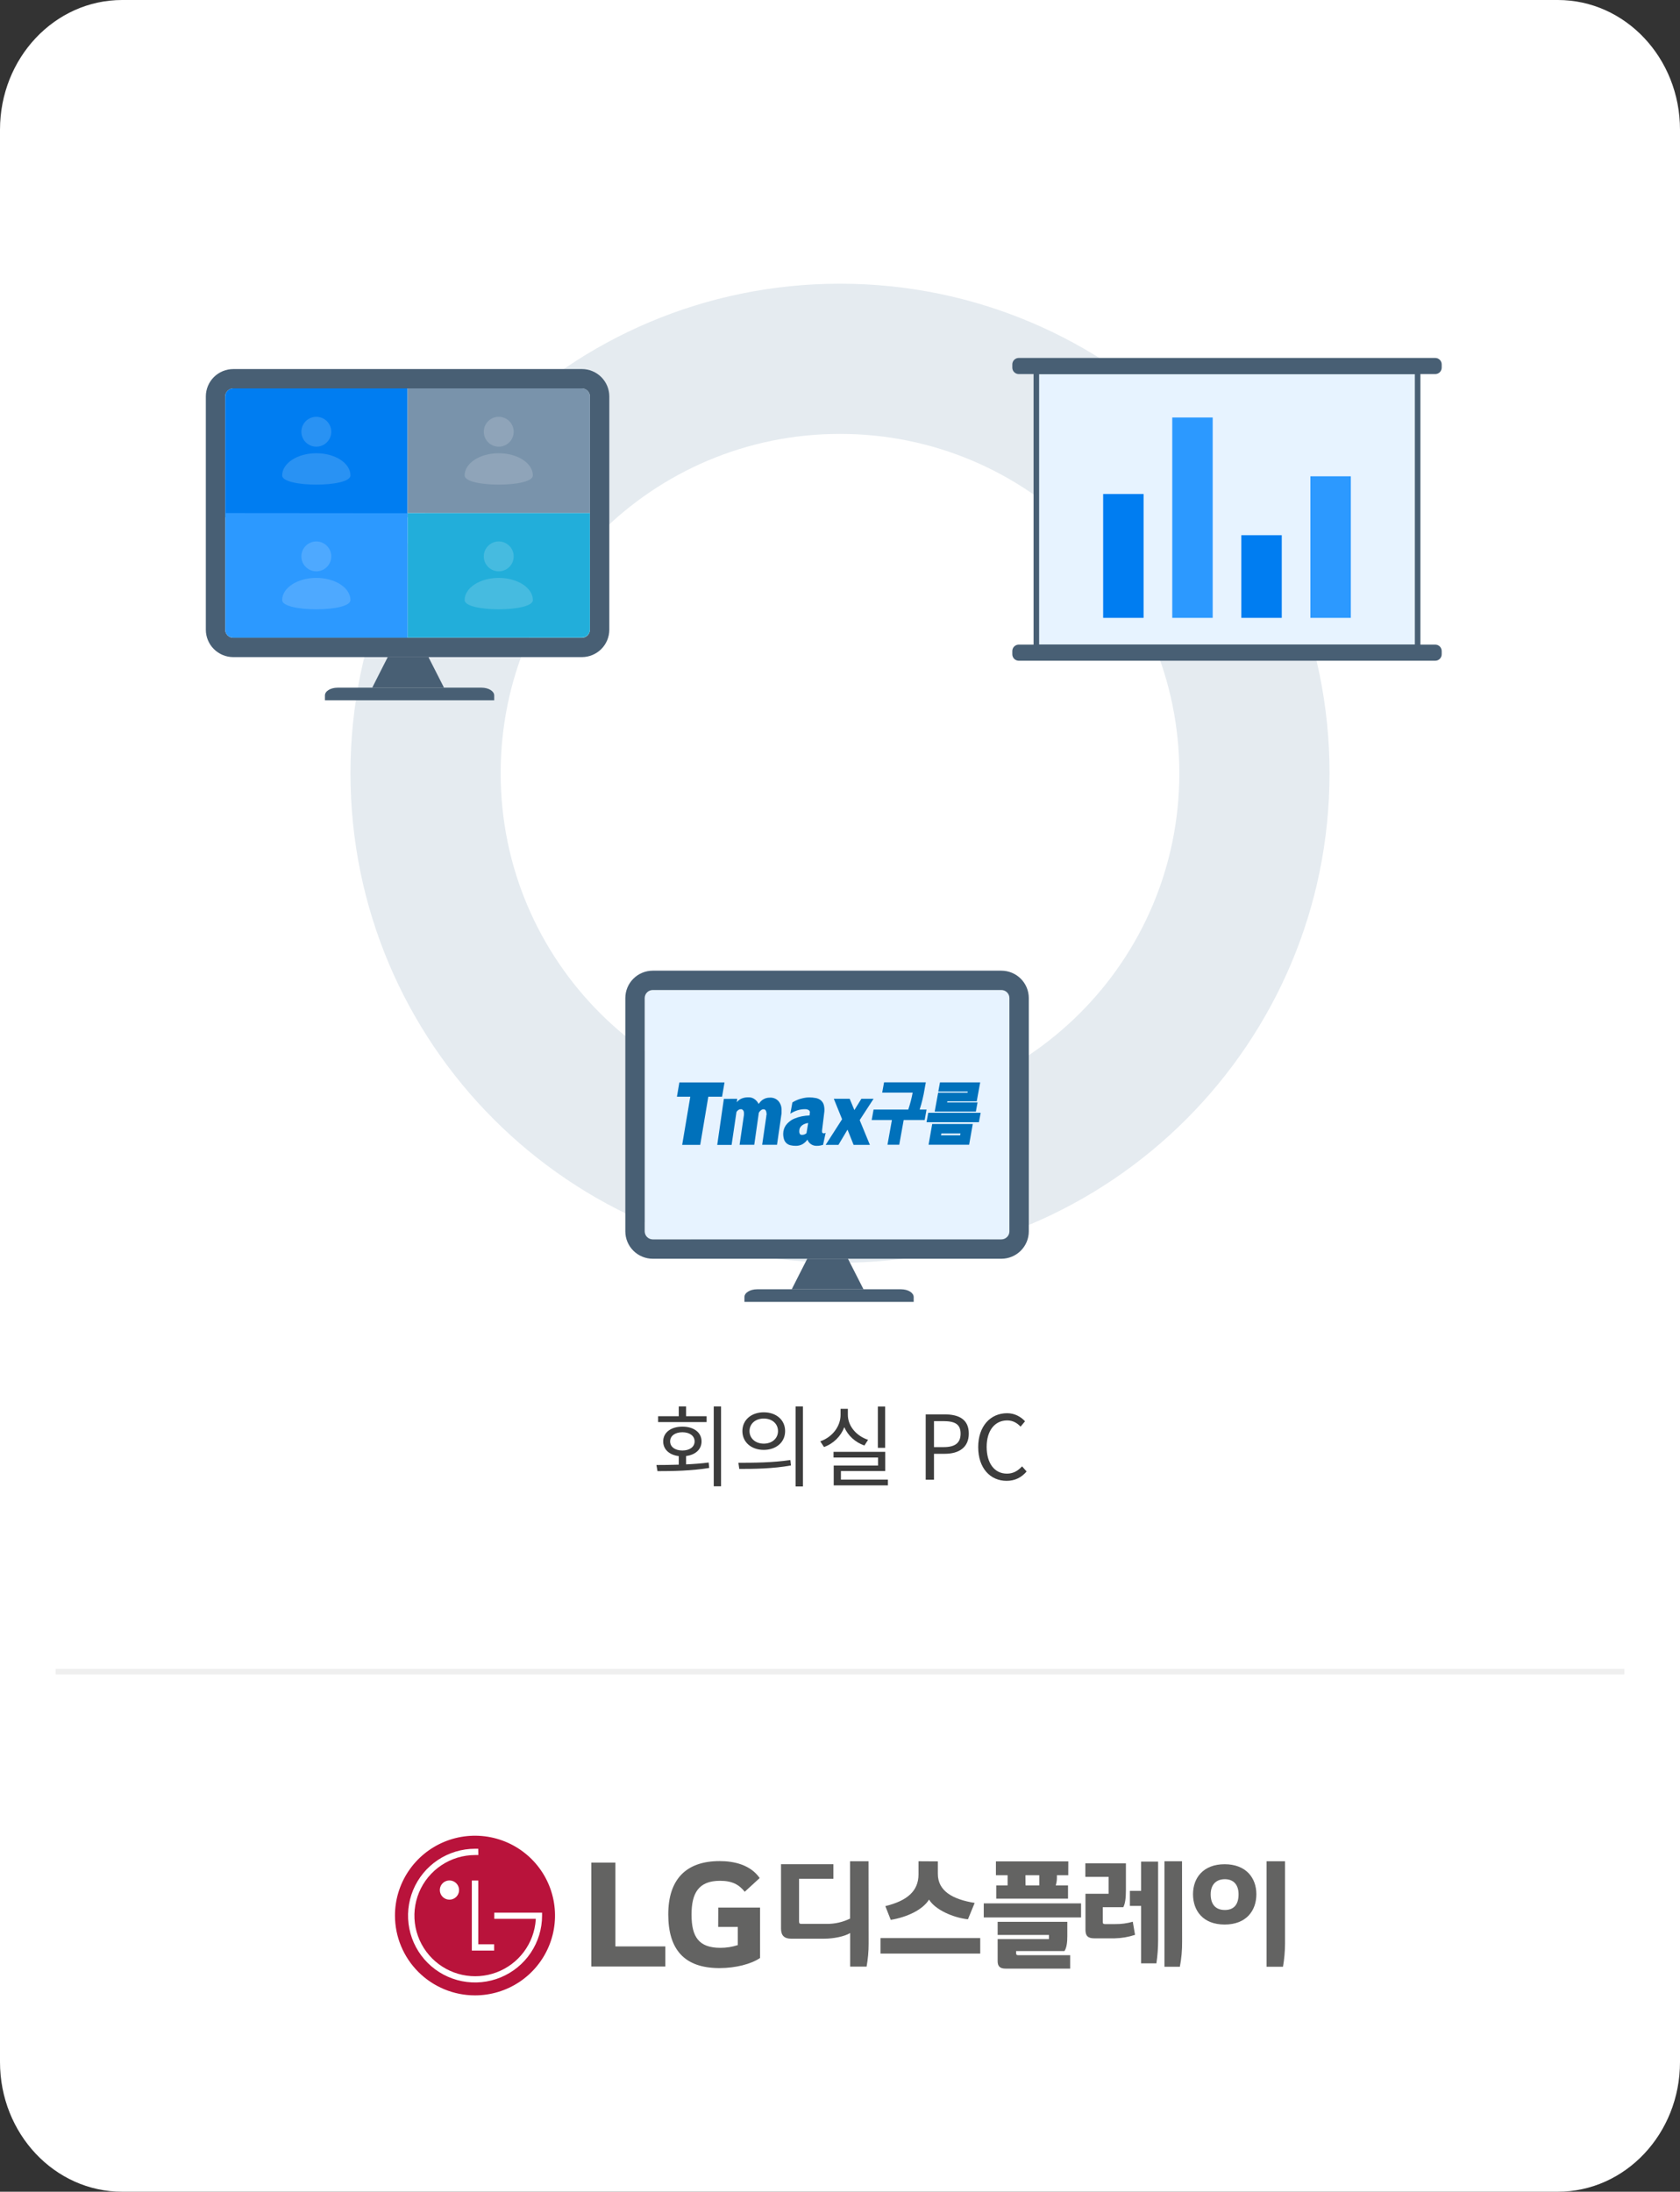 <svg width="302" height="394" viewBox="0 0 302 394" fill="none" xmlns="http://www.w3.org/2000/svg">
<rect x="0" y="0" width="302" height="394" fill="#333333" stroke="none"/>
<path d="M280.046 0H21.955C9.829 0 0 10.439 0 23.317V370.683C0 383.561 9.829 394 21.955 394H280.046C292.171 394 302 383.561 302 370.683V23.317C302 10.439 292.171 0 280.046 0Z" fill="white"/>
<rect x="10" y="300" width="282" height="1" fill="#EFEFEF"/>
<path fill-rule="evenodd" clip-rule="evenodd" d="M151 227C199.601 227 239 187.601 239 139C239 90.399 199.601 51 151 51C102.399 51 63 90.399 63 139C63 187.601 102.399 227 151 227ZM151 200C184.689 200 212 172.689 212 139C212 105.311 184.689 78 151 78C117.311 78 90 105.311 90 139C90 172.689 117.311 200 151 200Z" fill="#E5EBF0"/>
<path d="M186.297 66.748H254.836V116.377H186.297V66.748Z" fill="#E7F3FF" stroke="#485F74"/>
<path d="M257.998 64.346H183.141C182.497 64.346 181.975 64.868 181.975 65.511V66.084C181.975 66.727 182.497 67.249 183.141 67.249H257.998C258.643 67.249 259.165 66.727 259.165 66.084V65.511C259.165 64.868 258.643 64.346 257.998 64.346Z" fill="#485F74"/>
<path d="M257.998 115.877H183.141C182.497 115.877 181.975 116.398 181.975 117.042V117.614C181.975 118.258 182.497 118.779 183.141 118.779H257.998C258.643 118.779 259.165 118.258 259.165 117.614V117.042C259.165 116.398 258.643 115.877 257.998 115.877Z" fill="#485F74"/>
<path d="M205.574 88.808H198.305V111.072H205.574V88.808Z" fill="#007DF1"/>
<path d="M217.996 75.053H210.728V111.072H217.996V75.053Z" fill="#2C99FF"/>
<path d="M230.412 96.211H223.144V111.072H230.412V96.211Z" fill="#007DF1"/>
<path d="M242.828 85.623H235.559V111.072H242.828V85.623Z" fill="#2C99FF"/>
<path d="M106.044 113.204C106.044 113.585 105.893 113.951 105.624 114.221C105.355 114.491 104.989 114.644 104.608 114.645H41.929C41.547 114.645 41.179 114.493 40.909 114.223C40.638 113.953 40.486 113.586 40.486 113.204V71.262C40.488 70.881 40.641 70.516 40.911 70.247C41.182 69.979 41.548 69.828 41.929 69.828H104.608C104.988 69.829 105.353 69.981 105.622 70.25C105.891 70.518 106.043 70.882 106.044 71.262V113.204ZM104.608 66.346H41.929C40.624 66.348 39.372 66.866 38.448 67.788C37.524 68.709 37.004 69.958 37 71.262V113.204C37.002 114.509 37.522 115.76 38.446 116.683C39.37 117.606 40.623 118.125 41.929 118.127H104.608C105.913 118.123 107.164 117.603 108.087 116.681C109.01 115.758 109.529 114.508 109.531 113.204V71.262C109.529 69.959 109.01 68.71 108.087 67.788C107.164 66.866 105.913 66.348 104.608 66.346Z" fill="#485F74"/>
<path d="M79.816 123.622H66.913L68.303 120.871L69.7 118.126H77.022L78.419 120.871L79.816 123.622Z" fill="#485F74"/>
<path d="M88.838 125.886H58.411V125.01C58.411 124.247 59.426 123.622 60.685 123.622H86.564C87.823 123.622 88.838 124.247 88.838 125.01V125.886Z" fill="#485F74"/>
<path d="M73.265 69.821H41.929C41.548 69.823 41.182 69.975 40.913 70.245C40.644 70.515 40.493 70.881 40.493 71.262V93H73.265V69.821Z" fill="#007DF1"/>
<path d="M106.045 92.236V71.262C106.043 70.88 105.89 70.515 105.62 70.245C105.35 69.975 104.984 69.823 104.602 69.821H73.266V92.236H106.045Z" fill="#7993AB"/>
<path d="M73.266 92.236V114.612H104.602C104.791 114.613 104.978 114.577 105.153 114.505C105.328 114.433 105.488 114.328 105.622 114.194C105.756 114.061 105.862 113.903 105.935 113.728C106.007 113.554 106.045 113.367 106.045 113.178V92.236H73.266Z" fill="#22AEDA"/>
<path d="M40.493 92.236V113.204C40.492 113.393 40.528 113.579 40.6 113.754C40.672 113.928 40.778 114.087 40.912 114.22C41.045 114.354 41.204 114.459 41.379 114.531C41.553 114.603 41.74 114.639 41.929 114.639H73.265V92.263L40.493 92.236Z" fill="#2C99FF"/>
<g opacity="0.4">
<path opacity="0.4" d="M56.863 80.298C58.348 80.298 59.551 79.096 59.551 77.613C59.551 76.13 58.348 74.928 56.863 74.928C55.378 74.928 54.174 76.13 54.174 77.613C54.174 79.096 55.378 80.298 56.863 80.298Z" fill="white"/>
<path opacity="0.4" d="M62.998 85.471C62.998 87.675 50.721 87.675 50.721 85.471C50.721 83.266 53.469 81.476 56.863 81.476C60.257 81.476 62.998 83.266 62.998 85.471Z" fill="white"/>
</g>
<g opacity="0.4">
<path opacity="0.4" d="M56.863 102.707C58.348 102.707 59.551 101.505 59.551 100.022C59.551 98.539 58.348 97.336 56.863 97.336C55.378 97.336 54.174 98.539 54.174 100.022C54.174 101.505 55.378 102.707 56.863 102.707Z" fill="white"/>
<path opacity="0.4" d="M62.998 107.88C62.998 110.084 50.721 110.084 50.721 107.88C50.721 105.675 53.469 103.885 56.863 103.885C60.257 103.885 62.998 105.675 62.998 107.88Z" fill="white"/>
</g>
<g opacity="0.4">
<path opacity="0.4" d="M89.655 80.298C91.14 80.298 92.344 79.096 92.344 77.613C92.344 76.13 91.14 74.928 89.655 74.928C88.17 74.928 86.966 76.13 86.966 77.613C86.966 79.096 88.17 80.298 89.655 80.298Z" fill="white"/>
<path opacity="0.4" d="M95.79 85.471C95.79 87.675 83.52 87.675 83.52 85.471C83.52 83.266 86.268 81.476 89.655 81.476C93.042 81.476 95.79 83.266 95.79 85.471Z" fill="white"/>
</g>
<g opacity="0.4">
<path opacity="0.4" d="M89.655 102.707C91.14 102.707 92.344 101.505 92.344 100.022C92.344 98.539 91.14 97.336 89.655 97.336C88.17 97.336 86.966 98.539 86.966 100.022C86.966 101.505 88.17 102.707 89.655 102.707Z" fill="white"/>
<path opacity="0.4" d="M95.79 107.88C95.79 110.084 83.52 110.084 83.52 107.88C83.52 105.675 86.268 103.885 89.655 103.885C93.042 103.885 95.79 105.675 95.79 107.88Z" fill="white"/>
</g>
<path d="M181.453 179.417V221.359C181.453 221.548 181.416 221.735 181.343 221.91C181.27 222.084 181.164 222.243 181.03 222.376C180.896 222.509 180.737 222.615 180.562 222.686C180.387 222.758 180.199 222.795 180.01 222.794H117.338C117.149 222.795 116.962 222.758 116.787 222.686C116.613 222.615 116.454 222.509 116.32 222.375C116.187 222.242 116.081 222.084 116.009 221.909C115.937 221.735 115.901 221.548 115.901 221.359V179.417C115.901 179.228 115.937 179.041 116.009 178.866C116.081 178.691 116.186 178.533 116.32 178.399C116.453 178.265 116.612 178.158 116.787 178.086C116.961 178.013 117.149 177.976 117.338 177.976H180.01C180.393 177.976 180.76 178.128 181.03 178.398C181.301 178.669 181.453 179.035 181.453 179.417Z" fill="#E7F3FF"/>
<path d="M181.453 221.359C181.451 221.741 181.299 222.106 181.028 222.376C180.758 222.646 180.392 222.799 180.01 222.8H117.338C116.956 222.799 116.59 222.646 116.319 222.376C116.049 222.106 115.897 221.741 115.895 221.359V179.417C115.895 179.035 116.047 178.669 116.318 178.398C116.588 178.128 116.955 177.976 117.338 177.976H180.01C180.393 177.976 180.76 178.128 181.03 178.398C181.301 178.669 181.453 179.035 181.453 179.417V221.359ZM180.01 174.495H117.338C116.031 174.496 114.778 175.016 113.854 175.938C112.93 176.861 112.41 178.112 112.409 179.417V221.359C112.41 222.664 112.93 223.915 113.854 224.838C114.778 225.761 116.031 226.28 117.338 226.282H180.01C181.317 226.28 182.569 225.761 183.494 224.838C184.418 223.915 184.938 222.664 184.939 221.359V179.417C184.938 178.112 184.418 176.861 183.494 175.938C182.569 175.016 181.317 174.496 180.01 174.495Z" fill="#485F74"/>
<path d="M155.225 231.777H142.321L143.712 229.026L145.109 226.282H152.43L153.828 229.026L155.225 231.777Z" fill="#485F74"/>
<path d="M164.246 234.041H133.82V233.166C133.82 232.396 134.835 231.771 136.093 231.771H161.973C163.231 231.771 164.246 232.396 164.246 233.166V234.041Z" fill="#485F74"/>
<path d="M125.872 205.808H122.63L124.086 197.154H121.688L122.122 194.587H130.241L129.8 197.154H127.328L125.872 205.808Z" fill="#0071BB"/>
<path d="M132.528 197.529L132.442 198.154C132.661 197.87 132.946 197.645 133.273 197.496C133.669 197.331 134.096 197.252 134.525 197.265C134.956 197.24 135.381 197.376 135.717 197.647C135.996 197.864 136.221 198.14 136.376 198.456C136.466 198.322 136.565 198.195 136.673 198.075C136.798 197.933 136.94 197.807 137.095 197.7C137.272 197.585 137.462 197.493 137.662 197.423C137.909 197.348 138.167 197.313 138.426 197.318C138.706 197.305 138.986 197.352 139.245 197.458C139.505 197.564 139.738 197.725 139.929 197.93C140.325 198.394 140.528 198.992 140.495 199.602C140.505 199.748 140.505 199.896 140.495 200.043C140.495 200.194 140.495 200.312 140.456 200.405L139.678 205.794H137.009L137.747 200.707C137.747 200.628 137.747 200.53 137.787 200.424C137.826 200.319 137.787 200.214 137.787 200.135C137.782 199.973 137.744 199.814 137.675 199.667C137.635 199.582 137.568 199.512 137.485 199.466C137.402 199.421 137.307 199.404 137.213 199.417C137.049 199.424 136.892 199.49 136.772 199.602C136.622 199.719 136.499 199.867 136.409 200.036L135.586 205.794H132.95L133.688 200.727C133.712 200.621 133.727 200.513 133.734 200.405C133.739 200.299 133.739 200.194 133.734 200.089C133.743 199.952 133.713 199.815 133.648 199.694C133.611 199.62 133.558 199.556 133.493 199.505C133.428 199.454 133.353 199.417 133.273 199.398H133.161C133.005 199.399 132.853 199.447 132.726 199.536C132.592 199.635 132.478 199.758 132.39 199.898L131.513 205.821H128.93L130.122 197.542L132.528 197.529Z" fill="#0071BB"/>
<path d="M142.439 198.187C142.634 198.061 142.836 197.949 143.046 197.851C143.291 197.735 143.544 197.636 143.803 197.555C144.074 197.472 144.349 197.406 144.627 197.357C144.899 197.305 145.175 197.279 145.451 197.278C145.842 197.276 146.233 197.311 146.617 197.384C146.955 197.436 147.272 197.574 147.54 197.785C147.81 198.008 148.003 198.31 148.094 198.647C148.218 199.127 148.238 199.627 148.153 200.115L147.784 203.136C147.751 203.425 147.784 203.603 147.85 203.656C147.924 203.712 148.014 203.742 148.107 203.741C148.219 203.734 148.327 203.7 148.423 203.642L147.955 205.808C147.782 205.862 147.606 205.906 147.428 205.939C147.23 205.973 147.029 205.988 146.828 205.985C146.465 206.003 146.106 205.903 145.804 205.702C145.501 205.501 145.271 205.208 145.148 204.867C144.913 205.198 144.612 205.478 144.265 205.689C143.892 205.894 143.471 205.996 143.046 205.985C142.724 205.991 142.403 205.955 142.09 205.88C141.825 205.821 141.58 205.694 141.379 205.512C141.177 205.33 141.028 205.098 140.943 204.84C140.835 204.496 140.783 204.135 140.792 203.774C140.799 203.25 140.96 202.74 141.253 202.307C141.431 202.06 141.642 201.838 141.879 201.648C142.154 201.416 142.463 201.228 142.795 201.089C143.22 200.911 143.662 200.774 144.113 200.681C144.578 200.591 145.05 200.538 145.524 200.523L145.57 200.102C145.602 200.002 145.6 199.894 145.564 199.795C145.529 199.696 145.461 199.612 145.372 199.556C145.181 199.447 144.965 199.393 144.746 199.398C144.254 199.391 143.764 199.464 143.296 199.615C142.867 199.76 142.458 199.957 142.077 200.201L142.439 198.187ZM144.12 204.011C144.276 204.02 144.432 203.998 144.579 203.946C144.726 203.894 144.861 203.813 144.977 203.708L145.28 201.879C145.078 201.898 144.881 201.947 144.693 202.024C144.509 202.092 144.335 202.187 144.179 202.307C144.029 202.421 143.905 202.567 143.817 202.734C143.726 202.916 143.681 203.117 143.685 203.32C143.662 203.512 143.704 203.707 143.803 203.873C143.842 203.918 143.891 203.954 143.946 203.978C144.001 204.002 144.06 204.013 144.12 204.011Z" fill="#0071BB"/>
<path d="M154.539 201.359L156.371 205.808H153.445L152.351 203.07L150.723 205.808H148.423L151.376 201.201L149.886 197.522H152.74L153.583 199.556L154.842 197.522H157.037L154.539 201.359Z" fill="#0071BB"/>
<path d="M165.32 199.463C165.708 198.256 166.006 197.022 166.21 195.771L166.427 194.567H158.921L158.585 196.423H164.062C163.87 197.454 163.606 198.47 163.271 199.463H157.037L156.694 201.345H160.332L159.534 205.788H161.65L162.447 201.345H166.223L166.559 199.463H165.32Z" fill="#0071BB"/>
<path d="M175.726 198.173H170.263L170.296 197.976H175.581L176.201 194.58H168.971L168.668 196.225H173.96L173.921 196.436H168.642L168.022 199.825H175.423L175.726 198.173Z" fill="#0071BB"/>
<path d="M166.922 205.788H174.211L174.87 202.057H167.574L166.922 205.788ZM172.662 203.755L172.596 204.09H169.156L169.222 203.755H172.662Z" fill="#0071BB"/>
<path d="M166.862 200.042L166.553 201.74H175.97L176.286 200.042H166.862Z" fill="#0071BB"/>
<path d="M127.024 254.592H123.328V252.832H122.016V254.592H118.304V255.648H127.024V254.592ZM120.464 259.12C120.464 258.112 121.36 257.472 122.672 257.472C123.968 257.472 124.864 258.112 124.864 259.12C124.864 260.112 123.968 260.752 122.672 260.752C121.36 260.752 120.464 260.112 120.464 259.12ZM123.328 261.744C125.024 261.536 126.112 260.544 126.112 259.12C126.112 257.504 124.72 256.464 122.672 256.464C120.624 256.464 119.216 257.504 119.216 259.12C119.216 260.56 120.32 261.552 122.016 261.76V263.296C120.592 263.344 119.216 263.36 118 263.36L118.192 264.464C120.832 264.464 124.288 264.416 127.488 263.888L127.392 262.912C126.08 263.088 124.688 263.184 123.328 263.248V261.744ZM128.304 252.832V267.184H129.616V252.832H128.304ZM137.294 253.888C135.07 253.888 133.454 255.248 133.454 257.264C133.454 259.264 135.07 260.64 137.294 260.64C139.534 260.64 141.134 259.264 141.134 257.264C141.134 255.248 139.534 253.888 137.294 253.888ZM137.294 255.008C138.782 255.008 139.854 255.92 139.854 257.264C139.854 258.592 138.782 259.52 137.294 259.52C135.822 259.52 134.734 258.592 134.734 257.264C134.734 255.92 135.822 255.008 137.294 255.008ZM143.022 252.832V267.216H144.334V252.832H143.022ZM132.894 264.064C135.486 264.064 138.958 264.032 142.19 263.44L142.078 262.464C138.942 262.944 135.342 262.96 132.734 262.96L132.894 264.064ZM159.117 252.848H157.805V260.272H159.117V252.848ZM156.045 258.832C153.917 258.128 152.413 256.336 152.413 254.352V253.264H151.101V254.352C151.101 256.432 149.613 258.352 147.453 259.104L148.125 260.128C149.821 259.52 151.149 258.208 151.773 256.56C152.429 258.08 153.741 259.28 155.389 259.856L156.045 258.832ZM151.165 265.984V264.448H159.133V260.992H149.837V262.016H157.837V263.456H149.869V267.024H159.613V265.984H151.165ZM166.406 266H167.894V261.344H169.83C172.406 261.344 174.15 260.192 174.15 257.712C174.15 255.152 172.39 254.256 169.766 254.256H166.406V266ZM167.894 260.144V255.472H169.574C171.638 255.472 172.678 256.016 172.678 257.712C172.678 259.392 171.702 260.144 169.638 260.144H167.894ZM180.947 266.208C182.467 266.208 183.619 265.6 184.547 264.528L183.731 263.6C182.979 264.416 182.131 264.912 181.011 264.912C178.771 264.912 177.363 263.056 177.363 260.096C177.363 257.168 178.835 255.344 181.059 255.344C182.067 255.344 182.851 255.808 183.459 256.464L184.259 255.504C183.587 254.752 182.467 254.048 181.043 254.048C178.067 254.048 175.843 256.352 175.843 260.144C175.843 263.952 178.035 266.208 180.947 266.208Z" fill="#3C3C3C"/>
<path d="M176.208 348.402H158.283V351.189H176.208V348.402Z" fill="#636362"/>
<path d="M156.13 334.593H152.812V344.898C151.519 345.533 150.096 345.859 148.655 345.852H144.087C143.761 345.852 143.64 345.771 143.64 345.405V337.743H149.813V335.12H140.398V346.704C140.398 347.988 141.031 348.514 142.233 348.514H148.119C149.893 348.514 151.788 348.112 152.828 347.501V353.534H155.78C156.026 352.179 156.148 350.805 156.146 349.428L156.13 334.593ZM231 334.593H227.678V353.554H230.633C230.866 352.198 230.989 350.824 231 349.448V334.593ZM220.142 335.128C216.272 335.128 214.458 337.614 214.458 340.514C214.458 343.503 216.272 345.968 220.142 345.968C224.013 345.968 225.847 343.503 225.847 340.514C225.847 337.614 224.013 335.128 220.142 335.128ZM220.183 337.819C221.751 337.819 222.646 338.817 222.646 340.538C222.646 342.425 221.751 343.354 220.183 343.354C218.614 343.354 217.635 342.441 217.635 340.538C217.635 338.817 218.594 337.819 220.183 337.819ZM195.105 334.959V337.397H199.282V340.442H195.125V346.926C195.125 348.084 195.654 348.45 196.738 348.45H200.367C201.614 348.425 202.851 348.213 204.035 347.823L203.632 345.462C202.6 345.76 201.53 345.904 200.455 345.888H198.641C198.339 345.888 198.238 345.807 198.238 345.462V342.855H201.927C202.274 342.183 202.395 341.19 202.395 339.746V334.971L195.105 334.959ZM208.184 334.654H205.128V339.919H203.112V342.622H205.128V352.943H207.878C208.08 351.583 208.183 350.211 208.184 348.836V334.654ZM212.482 334.593H209.325V353.554H212.095C212.38 352.067 212.515 350.555 212.498 349.041L212.482 334.593Z" fill="#636362"/>
<path d="M191.864 345.478H179.337V347.843H188.566V348.583H179.337V352.533C179.337 353.478 179.741 353.893 180.781 353.893H192.376V351.479H183.026C182.76 351.479 182.66 351.399 182.66 351.109V350.739H191.348C191.751 350.144 191.864 349.13 191.864 348.044V345.478Z" fill="#636362"/>
<path d="M192.041 334.614H179.027V337.104H181.131V338.934H179.087V341.319H191.989V338.934H189.779C189.918 338.502 189.988 338.052 189.989 337.598V337.104H192.029L192.041 334.614ZM184.329 337.104H186.824V338.934H184.349L184.329 337.104Z" fill="#636362"/>
<path d="M194.331 342.164H176.841V344.694H194.331V342.164Z" fill="#636362"/>
<path d="M165.113 334.593V336.938C165.113 339.943 163.097 341.693 159.15 342.658L160.122 345.128C163.009 344.653 165.831 343.358 167.008 341.484C168.101 343.298 171.318 344.737 173.999 345.023L175.209 342.083C171.246 341.443 168.589 339.943 168.589 336.854V334.613L165.113 334.593Z" fill="#636362"/>
<path d="M85.393 358.703C88.238 358.701 91.019 357.858 93.384 356.28C95.748 354.702 97.591 352.46 98.678 349.837C99.766 347.214 100.049 344.329 99.493 341.545C98.937 338.762 97.566 336.205 95.553 334.199C93.54 332.193 90.977 330.827 88.186 330.275C85.396 329.722 82.504 330.007 79.876 331.094C77.248 332.181 75.002 334.022 73.422 336.382C71.842 338.742 70.999 341.517 71 344.356C71.001 346.241 71.373 348.107 72.097 349.848C72.821 351.59 73.881 353.172 75.218 354.504C76.554 355.836 78.141 356.893 79.887 357.613C81.633 358.334 83.504 358.704 85.393 358.703Z" fill="#B9133B"/>
<path d="M84.817 338.057V350.65H88.829V349.52H85.974V338.057H84.817Z" fill="white"/>
<path d="M80.789 341.496C81.132 341.497 81.466 341.396 81.752 341.207C82.037 341.018 82.259 340.748 82.39 340.433C82.522 340.117 82.556 339.77 82.49 339.435C82.423 339.1 82.258 338.792 82.016 338.55C81.774 338.309 81.466 338.144 81.13 338.078C80.794 338.011 80.446 338.046 80.129 338.177C79.813 338.308 79.543 338.53 79.353 338.814C79.164 339.099 79.063 339.433 79.064 339.775C79.064 340.231 79.245 340.669 79.569 340.992C79.892 341.315 80.331 341.496 80.789 341.496Z" fill="white"/>
<path d="M85.97 332.345H85.397C83.015 332.345 80.686 333.05 78.705 334.37C76.724 335.691 75.18 337.568 74.268 339.764C73.356 341.959 73.117 344.376 73.582 346.707C74.046 349.038 75.193 351.18 76.878 352.861C78.562 354.542 80.708 355.687 83.045 356.151C85.381 356.615 87.803 356.378 90.005 355.469C92.206 354.56 94.088 353.02 95.412 351.044C96.736 349.068 97.444 346.745 97.444 344.368V343.833H88.853V344.939H96.307C96.307 344.963 96.307 345.08 96.307 345.112C96.165 347.199 95.422 349.201 94.17 350.878C92.917 352.556 91.207 353.838 89.243 354.571C87.279 355.305 85.145 355.458 83.097 355.014C81.048 354.57 79.17 353.547 77.689 352.066C76.163 350.543 75.124 348.602 74.703 346.489C74.283 344.376 74.5 342.186 75.327 340.197C76.153 338.207 77.553 336.506 79.348 335.31C81.144 334.114 83.254 333.475 85.414 333.475H85.986L85.97 332.345Z" fill="white"/>
<path d="M110.624 334.835H106.298V353.519H119.603V349.899H110.624V334.835ZM129.101 346.399H132.625V349.665C131.616 349.993 130.562 350.158 129.501 350.156C125.61 350.156 124.312 348.185 124.312 344.179C124.312 340.358 125.545 338.105 129.44 338.105C131.605 338.105 132.839 338.781 133.875 340.076L136.564 337.61C134.927 335.269 132.053 334.562 129.364 334.562C123.316 334.562 120.127 337.86 120.127 344.147C120.127 350.434 122.997 353.8 129.335 353.8C132.238 353.8 135.081 353.06 136.625 351.982V342.92H129.118L129.101 346.399Z" fill="#636362"/>
</svg>
